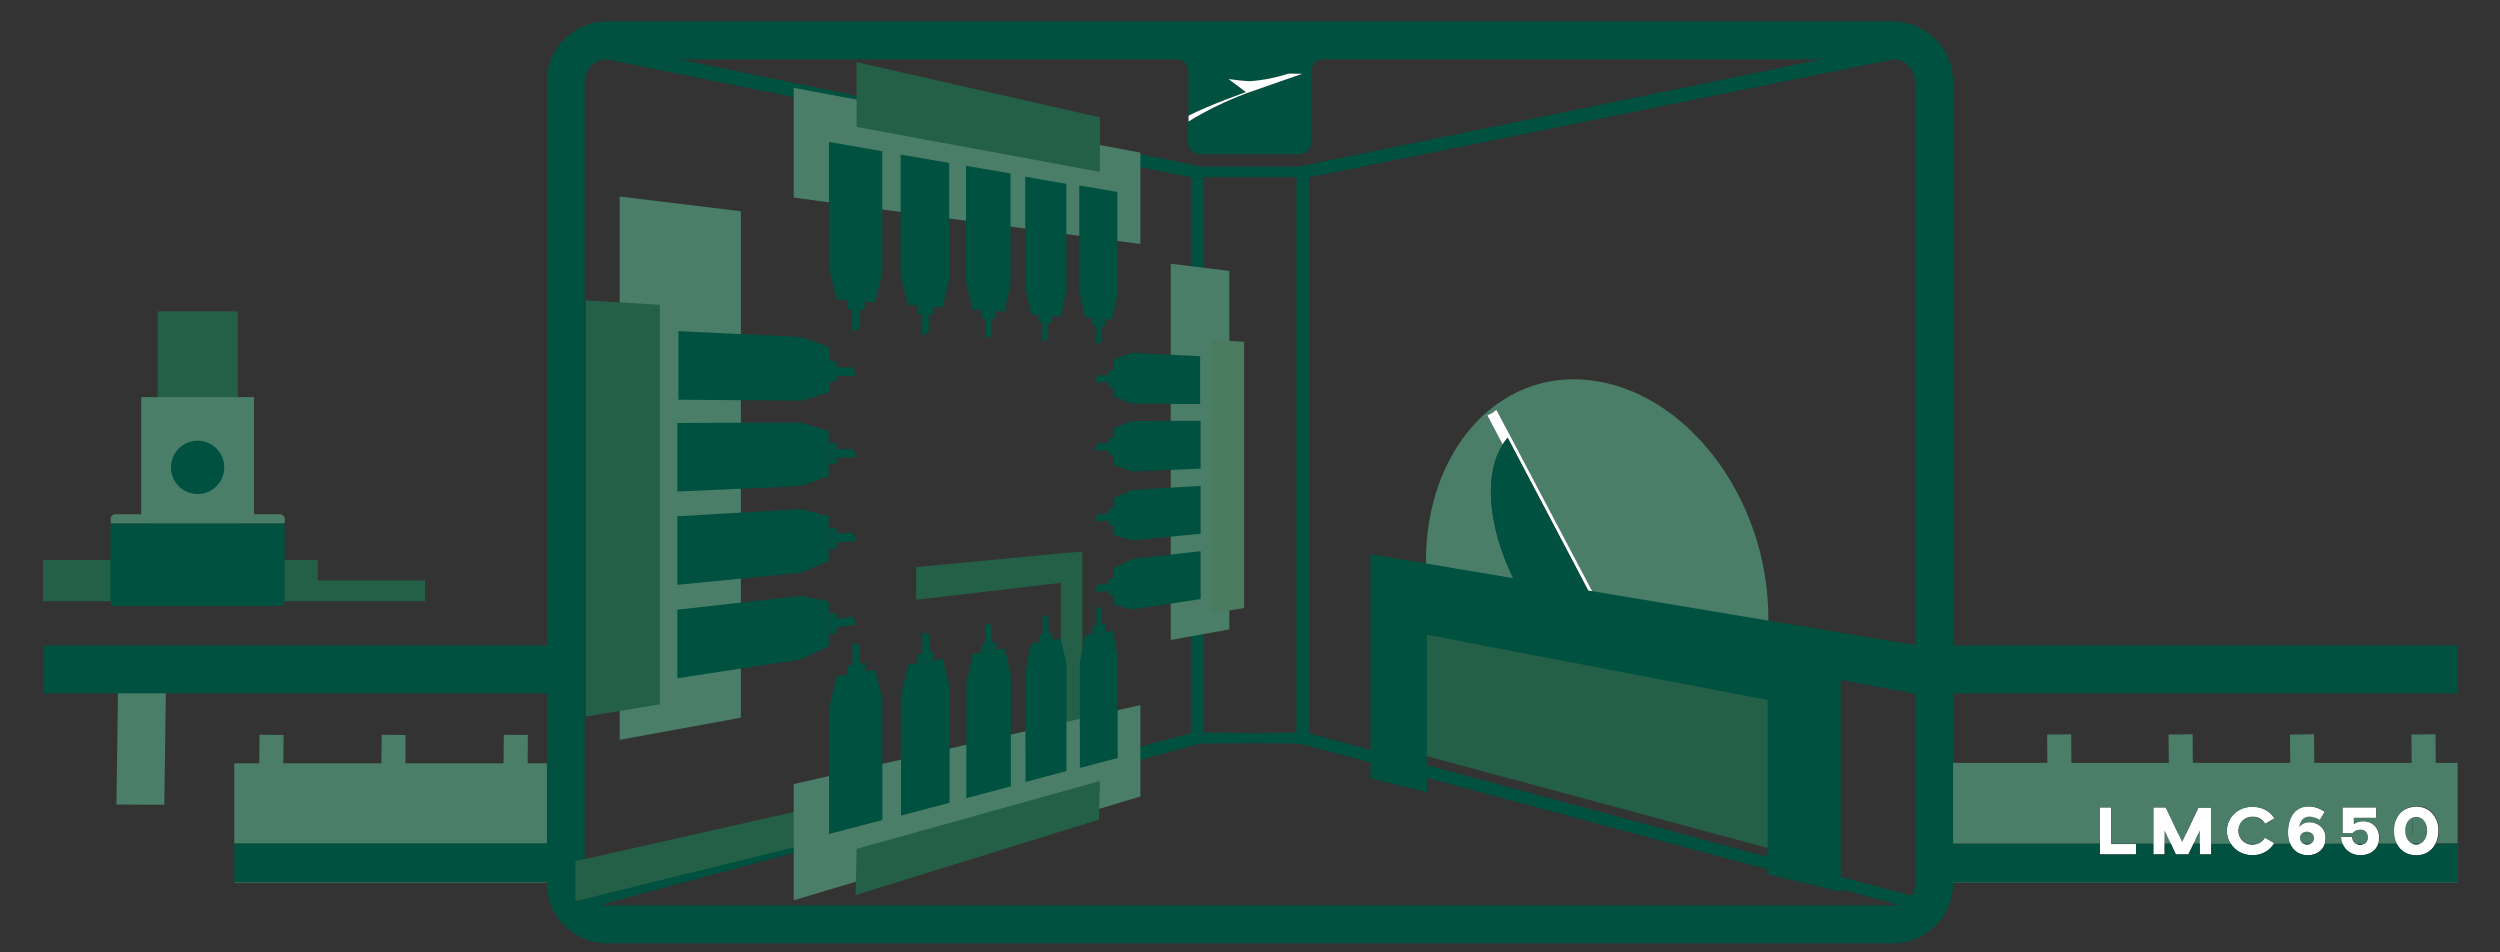 <?xml version="1.0" encoding="utf-8"?>
<!-- Generator: Adobe Illustrator 25.2.3, SVG Export Plug-In . SVG Version: 6.00 Build 0)  -->
<svg version="1.1" xmlns="http://www.w3.org/2000/svg" xmlns:xlink="http://www.w3.org/1999/xlink" x="0px" y="0px"
	 viewBox="0 0 1050 400" style="enable-background:new 0 0 1050 400;" xml:space="preserve">
<rect x="0" y="0" width="1050" height="400" fill="#333333" stroke="none"/>
<style type="text/css">
	.st0{fill:none;}
	.st1{fill:#246047;}
	.st2{fill:#005140;}
	.st3{fill:#4A7E68;}
	.st4{fill:#FFFFFF;}
	.st5{fill:#4B7B5E;}
</style>
<g data-highlighted="LMC650_StepIn_Out">
	<g>
		<path class="st0" d="M229.8,370.9v-118l-33.3-0.1l0-8.9c0-9.9-8-18-18-18l-27,0c0-4.7-3.8-8.5-8.4-8.5l-5.5-0.1l0-6.8
			c0-7.1-5.8-12.8-12.9-12.8v-66.8c0-9.9-8-18-18-18l-47.3-0.1c-10,0-18,8-18,18l0,66.9h0c-7,0-12.7,5.7-12.7,12.7l0,6.8l-10.5,0
			c-9.9,0-17.9,8.1-17.9,18v56c0,9.9,8,17.9,17.9,18l13.2,0.1l-0.3,28.4c-0.1,10,8,18.2,18,18.2l31.5,0l0,14.6c0,9.9,8,18,18,18
			l139,0.3C232.7,384.3,229.8,378,229.8,370.9z"/>
		<path class="st0" d="M1031.8,253.1H820.3v117.8c0,6.8-2.7,12.9-7,17.4h218.5c9.9,0,18-8.1,18-18v-99.3
			C1049.8,261.1,1041.7,253.1,1031.8,253.1z"/>
	</g>
</g>
<g data-group="LMC650_StepIn_Out">
	<g id="STEP_IN_2_">
		<g id="Group_49_2_">
			<path id="Rectangle_32_2_" class="st1" d="M18.1,235.2h115.4v8.6l45,0l0,8.7H18.1V235.2z"/>
			<rect id="Rectangle_33_2_" x="66.2" y="130.8" class="st1" width="33.7" height="104.4"/>
			<g>
				<path class="st2" d="M117.6,219.8l-69.3,0l-1.9,0v32.8c0,1,0.8,1.9,1.9,1.9h69.3c1,0,1.9-0.8,1.9-1.9v-32.8L117.6,219.8z"/>
				<path class="st3" d="M117.6,216h-10.9v-15.2v-17v-17H59.3v17v17V216H48.4c-1,0-1.9,0.8-1.9,1.9v0v1.9l1.9,0l69.3,0l1.9,0v-1.9
					c0,0,0,0,0,0v0c0,0,0,0,0,0C119.5,216.8,118.7,216,117.6,216z"/>
			</g>
			<circle id="Ellipse_4_2_" class="st2" cx="83" cy="196.3" r="11.2"/>
		</g>
		<path id="Path_154_2_" class="st3" d="M69,338l-20.1-0.1l0.7-50.6l20.1,0.1L69,338z"/>
	</g>
	<g>
		<path class="st3" d="M1010.2,349c0,2.8,1.3,4.6,2.8,5.4h3.6c1.3-0.7,2.4-2,2.7-4.2l-6.2,0l-0.1-6.7
			C1011.5,344.3,1010.2,346.1,1010.2,349z"/>
		<polygon class="st3" points="918.1,350.2 914.9,350.2 916.5,353.6 		"/>
		<path class="st3" d="M966,351.9c0,1.1,0.5,1.9,1.4,2.4h3.2c0.8-0.5,1.4-1.4,1.4-2.4c0-0.7-0.3-1.3-0.7-1.8l-4.6,0
			C966.3,350.6,966,351.2,966,351.9z"/>
		<polygon class="st3" points="909.1,354.3 911.7,354.3 909.1,348.8 		"/>
		<polygon class="st3" points="921.3,354.3 923.9,354.3 923.9,348.8 		"/>
		<path class="st3" d="M1019.3,350.2c0.1-0.4,0.1-0.8,0.1-1.2c0-3.9-2.4-5.8-4.6-5.8c-0.6,0-1.2,0.1-1.7,0.4l0.1,6.7L1019.3,350.2z"
			/>
		<path class="st3" d="M969,349.2c-1,0-1.8,0.4-2.3,1l4.6,0C970.7,349.6,969.9,349.2,969,349.2z"/>
		<path class="st3" d="M965.7,347.3c0.7-0.8,1.8-1.9,4.4-1.9c0.7,0,1.4,0.1,2.2,0.3l0-2.3c-0.6-0.2-1.4-0.4-2.1-0.4
			C967.1,343,966.3,345.1,965.7,347.3z"/>
		<path class="st2" d="M948.2,354.3H944c0.6,0.2,1.3,0.4,2.1,0.4C946.8,354.7,947.5,354.6,948.2,354.3z"/>
		<path class="st2" d="M969,354.8c0.6,0,1.1-0.2,1.6-0.4h-3.2C967.8,354.6,968.4,354.8,969,354.8z"/>
		<path class="st2" d="M993.1,354.3h-3.4c0.5,0.3,1,0.5,1.7,0.5C991.9,354.8,992.5,354.6,993.1,354.3z"/>
		<path class="st2" d="M1014.8,354.8c0.6,0,1.2-0.2,1.8-0.5h-3.6C1013.6,354.6,1014.2,354.8,1014.8,354.8z"/>
		<g>
			<polygon class="st4" points="886.7,354.3 886.7,339.1 882,339.1 882,354.3 882,358.8 897.1,358.8 897.1,354.4 886.7,354.4 			"/>
			<polygon class="st4" points="921.3,343.5 918.1,350.2 916.5,353.6 914.9,350.2 911.2,342.4 909.6,339.1 904.4,339.1 904.4,354.3 
				904.4,358.8 909.1,358.8 909.1,354.3 909.1,348.8 911.7,354.3 913.8,358.8 919.1,358.8 921.3,354.3 923.9,348.8 923.9,354.3 
				923.9,358.8 928.7,358.8 928.7,354.3 928.7,339.1 923.4,339.1 			"/>
			<path class="st4" d="M946.1,343c2.5,0,4.3,1.2,5.2,3l4-2.3c-1.8-3-5.1-4.9-9.3-4.9c-6.2,0-10.7,4.6-10.7,10.1
				c0,2.1,0.6,3.9,1.6,5.5c1.8,2.9,5.1,4.8,9.1,4.8c4,0,7.2-2,9-4.8c0.1-0.1,0.1-0.2,0.2-0.3l-4-2.3c-0.7,1.2-1.7,2.1-3.1,2.6
				c-0.6,0.2-1.3,0.4-2.1,0.4c-0.7,0-1.4-0.1-2.1-0.4c-2.3-0.8-3.8-3.1-3.8-5.5C940.2,345.6,942.6,343,946.1,343z"/>
			<path class="st4" d="M972.2,345.7c-0.7-0.2-1.4-0.3-2.2-0.3c-2.5,0-3.6,1.2-4.4,1.9c0.6-2.1,1.4-4.3,4.4-4.3
				c0.8,0,1.5,0.2,2.1,0.4c1.1,0.4,2,0.9,2.2,1.1l2.1-3.6c-0.7-0.3-2.2-1.4-4.3-1.9c-0.7-0.2-1.5-0.3-2.4-0.3c-4.1,0-6.4,2.1-7.7,5
				c-0.8,1.8-1.1,3.9-1.1,5.9c0,1.9,0.3,3.4,0.9,4.8c1.3,3.2,4.1,4.8,7.4,4.8c3.3,0,6.2-1.7,7.2-4.8c0.2-0.7,0.3-1.5,0.3-2.4
				C976.8,348.5,974.6,346.4,972.2,345.7z M969,354.8c-0.6,0-1.1-0.2-1.6-0.4c-0.8-0.5-1.4-1.4-1.4-2.4c0-0.7,0.2-1.3,0.6-1.7
				c0.5-0.6,1.3-1,2.3-1c0.9,0,1.7,0.4,2.3,0.9c0.4,0.5,0.7,1.1,0.7,1.8c0,1.1-0.6,1.9-1.4,2.4C970.1,354.6,969.6,354.8,969,354.8z"
				/>
			<path class="st4" d="M992.4,344.9c-1.7,0-2.9,0.6-3.8,1.2v-2.6h9.4v-4.4h-14.2V350h4.2c0.8-0.8,1.7-1.5,3.5-1.5
				c1.5,0,2.9,1,2.9,3.3c0,1.3-0.6,2.2-1.4,2.6c-0.5,0.3-1.2,0.5-1.8,0.5c-0.6,0-1.2-0.2-1.7-0.5c-1-0.6-1.6-1.7-1.6-2.9h-4.8
				c0,1,0.2,2,0.6,2.9c1.1,2.7,3.8,4.8,7.5,4.8c3.7,0,6.6-1.7,7.6-4.8c0.3-0.8,0.4-1.7,0.4-2.6C999.3,348.6,997.2,344.9,992.4,344.9
				z"/>
			<path class="st4" d="M1023.1,344c-1.5-3.2-4.4-5.2-8.3-5.2c-0.6,0-1.2,0.1-1.8,0.2c-4.8,0.8-7.7,4.8-7.7,10.1
				c0,2,0.4,3.8,1.2,5.4c1.5,2.9,4.4,4.8,8.2,4.8c3.8,0,6.6-1.9,8.1-4.8c0.8-1.5,1.3-3.4,1.3-5.4
				C1024.2,347.1,1023.8,345.4,1023.1,344z M1014.8,354.8c-0.6,0-1.2-0.2-1.8-0.5c-1.5-0.8-2.8-2.6-2.8-5.4c0-2.9,1.3-4.7,2.9-5.4
				c0.6-0.3,1.2-0.4,1.7-0.4c2.2,0,4.6,1.9,4.6,5.8c0,0.4,0,0.8-0.1,1.2c-0.3,2.1-1.4,3.5-2.7,4.2
				C1016,354.6,1015.4,354.8,1014.8,354.8z"/>
		</g>
	</g>
	<g>
		<polygon class="st0" points="909.1,358.8 909.1,354.3 911.7,354.3 913.8,358.8 919.1,358.8 921.3,354.3 923.9,354.3 923.9,358.8 
			928.7,358.8 928.7,354.3 928.7,339.1 923.4,339.1 921.3,343.5 918.1,350.2 914.9,350.2 911.2,342.4 909.6,339.1 904.4,339.1 
			904.4,354.3 904.4,358.8 		"/>
		<path class="st0" d="M946.1,359.2c4,0,7.2-2,9-4.8c0.1-0.1,0.1-0.2,0.2-0.3l-4-2.3c-0.7,1.2-1.7,2.1-3.1,2.6H944
			c-2.3-0.8-3.8-3.1-3.8-5.5c0-3.2,2.4-5.8,5.9-5.8c2.5,0,4.3,1.2,5.2,3l4-2.3c-1.8-3-5.1-4.9-9.3-4.9c-6.2,0-10.7,4.6-10.7,10.1
			c0,2.1,0.6,3.9,1.6,5.5C938.8,357.3,942.1,359.2,946.1,359.2z"/>
		<path class="st0" d="M1014.8,359.2c3.8,0,6.6-1.9,8.1-4.8c0.8-1.5,1.3-3.4,1.3-5.4c0-1.8-0.4-3.5-1.1-5c-1.5-3.2-4.4-5.2-8.3-5.2
			c-0.6,0-1.2,0.1-1.8,0.2c-4.8,0.8-7.7,4.8-7.7,10.1c0,2,0.4,3.8,1.2,5.4C1008.1,357.3,1011,359.2,1014.8,359.2z"/>
		<path class="st0" d="M991.3,359.2c3.7,0,6.6-1.7,7.6-4.8c0.3-0.8,0.4-1.7,0.4-2.6c0-3.1-2.1-6.8-6.9-6.8c-1.7,0-2.9,0.6-3.8,1.2
			v-2.6h9.4v-4.4h-14.2V350h4.2c0.8-0.8,1.7-1.5,3.5-1.5c1.5,0,2.9,1,2.9,3.3c0,1.3-0.6,2.2-1.4,2.6h-3.4c-1-0.6-1.6-1.7-1.6-2.9
			h-4.8c0,1,0.2,2,0.6,2.9C985,357,987.6,359.2,991.3,359.2z"/>
		<path class="st0" d="M969.3,359.2c3.3,0,6.2-1.7,7.2-4.8c0.2-0.7,0.3-1.5,0.3-2.4c0-3.5-2.1-5.6-4.6-6.3l0-2.3
			c1.1,0.4,2,0.9,2.2,1.1l2.1-3.6c-0.7-0.3-2.2-1.4-4.3-1.9c-0.7-0.2-1.5-0.3-2.4-0.3c-4.1,0-6.4,2.1-7.7,5
			c-0.8,1.8-1.1,3.9-1.1,5.9c0,1.9,0.3,3.4,0.9,4.8C963.2,357.5,966,359.2,969.3,359.2z"/>
		<polygon class="st0" points="897.1,358.8 897.1,354.4 886.7,354.4 886.7,354.3 886.7,339.1 882,339.1 882,354.3 882,358.8 		"/>
		<polygon class="st3" points="229.8,320.6 221.6,320.6 221.7,308.7 211.6,308.6 211.5,320.6 170.3,320.6 170.3,308.7 160.3,308.6 
			160.2,320.6 119,320.6 119.1,308.7 109,308.6 108.9,320.6 98.4,320.6 98.4,354.3 229.8,354.3 		"/>
		<rect x="98.4" y="370.6" class="st3" width="131.3" height="0.3"/>
		<rect x="18.1" y="271.1" class="st2" width="211.7" height="20.1"/>
		<rect x="98.4" y="354.3" class="st2" width="0.1" height="16.2"/>
		<rect x="98.4" y="354.3" class="st2" width="131.3" height="16.2"/>
		<rect x="820.3" y="271.1" class="st2" width="211.9" height="20.1"/>
		<path class="st3" d="M820.3,354.3H882v-15.2h4.8v15.2h17.6v-15.2h5.3l1.5,3.3l3.7,7.9l3.2,0l3.1-6.6l2.1-4.4h5.3v15.2h8.3
			c-1-1.6-1.6-3.5-1.6-5.5c0-5.5,4.5-10.1,10.7-10.1c4.2,0,7.5,2,9.3,4.9l-4,2.3c-0.9-1.8-2.8-3-5.2-3c-3.5,0-5.9,2.5-5.9,5.8
			c0,2.5,1.5,4.7,3.8,5.5h4.2c1.4-0.5,2.4-1.4,3.1-2.6l4,2.3c-0.1,0.1-0.1,0.2-0.2,0.3h6.8c-0.6-1.3-0.9-2.9-0.9-4.8
			c0-2,0.3-4.1,1.1-5.9c1.2-2.8,3.6-5,7.7-5c0.9,0,1.6,0.1,2.4,0.3c2.2,0.5,3.7,1.5,4.3,1.9l-2.1,3.6c-0.2-0.2-1-0.7-2.2-1.1l0,2.3
			c2.4,0.8,4.6,2.9,4.6,6.3c0,0.9-0.1,1.6-0.3,2.4h7.4c-0.4-0.9-0.6-1.9-0.6-2.9h4.8c0,1.3,0.6,2.4,1.6,2.9h3.4
			c0.8-0.5,1.4-1.3,1.4-2.6c0-2.3-1.4-3.3-2.9-3.3c-1.8,0-2.8,0.8-3.5,1.5h-4.2v-10.9h14.2v4.4h-9.4v2.6c0.8-0.6,2.1-1.2,3.8-1.2
			c4.8,0,6.9,3.7,6.9,6.8c0,1-0.1,1.8-0.4,2.6h7.7c-0.8-1.5-1.2-3.4-1.2-5.4c0-5.2,2.9-9.3,7.7-10.1c0.6-0.1,1.1-0.2,1.8-0.2
			c3.9,0,6.9,2,8.3,5.2c0.7,1.5,1.1,3.2,1.1,5c0,2-0.4,3.8-1.3,5.4h9.2v16.2H820.3v0.3h211.9v-50.3h-9.2l-0.1-12l-10.1,0.1l0.1,11.9
			H972l-0.1-12l-10.1,0.1l0.1,11.9h-40.9l-0.1-12l-10.1,0.1l0.1,11.9h-40.9l-0.1-12l-10.1,0.1l0.1,11.9h-39.7V354.3z"/>
		<path class="st2" d="M1032.2,370.6v-16.2h-9.2c-1.5,2.9-4.4,4.8-8.1,4.8c-3.8,0-6.7-1.9-8.2-4.8h-7.7c-1,3.1-3.9,4.8-7.6,4.8
			c-3.7,0-6.3-2.1-7.5-4.8h-7.4c-1,3.1-3.8,4.8-7.2,4.8c-3.3,0-6-1.7-7.4-4.8h-6.8c-1.8,2.8-5,4.8-9,4.8c-4,0-7.3-1.9-9.1-4.8h-8.3
			v4.5h-4.8v-4.5h-2.6l-2.1,4.5h-5.3l-2.1-4.5h-2.6v4.5h-4.8v-4.5h-17.6v0.1h10.4v4.4H882v-4.5h-61.6v16.2H1032.2z"/>
	</g>
</g>
<g data-group="CABINA">
	<g id="_x31_0_2_">
		<path class="st2" d="M819.1,373.3l-5.2-351.2l-6.1-5l-0.6,0.1l-0.9-0.7L548.7,69.3l-3.6,0.7L525,70L504.8,70l-3.6-0.7L243.7,16.4
			l-0.9,0.7l-0.6-0.1l-6.1,5l-5.2,351.2l3,2.5l0,2.4l6.4,5.1L501.5,313l2.8-0.7l1.2,0l19.5-0.2l19.5,0.2l1.2,0l2.8,0.7l261.3,70.3
			l6.4-5.1l0-2.4L819.1,373.3z M500.3,307.9L244,377.1l-5,1.2l0-0.2l0.1-5.3l3.7-350.3l257.5,52V307.9z M544.5,74.5v233.2l-19.5,0.2
			l-19.5-0.2V74.5v-0.1l19.5,0l19.5,0V74.5z M806,377.1l-256.3-69.1V74.5l257.5-52l3.7,350.3l0.1,5.3l0,0.2L806,377.1z"/>
		<path id="Path_3170_1_" class="st2" d="M795.1,9H255c-14,0-25.3,11.3-25.3,25.3v336.6c0,14,11.3,25.3,25.3,25.3h540
			c14,0,25.3-11.3,25.3-25.3V34.3C820.3,20.4,809,9.1,795.1,9z M804.4,370.9c0,5.2-4.2,9.4-9.4,9.4H255c-5.2,0-9.4-4.2-9.4-9.4v0
			V34.3c0-5.2,4.2-9.4,9.4-9.4l0,0h239.1c2.7,0,4.9,2.2,5,4.9v18.8c8.2-4.2,24.1-9.9,24.1-9.9l-7.3-5.5l0.8,0.1
			c2.7,0.4,5.4,0.7,8.2,0.8c5.6-0.4,11-1.5,16.3-3.2l5.6,0.1l-23.2,8.1c-8.5,3.2-16.8,7.2-24.6,12v8.7c0,2.8,2.2,5,5,5h41.7
			c2.8,0,5-2.2,5-5V29.9c0-2.7,2.2-5,5-5h239.2c5.2,0,9.4,4.2,9.4,9.4V370.9z"/>
		<path id="Path_3169_2_" class="st4" d="M523.7,39.1l23.2-8.1l-5.6-0.1c-5.3,1.7-10.8,2.8-16.3,3.2c-2.7-0.1-5.5-0.4-8.2-0.8
			l-0.8-0.1l7.3,5.5c0,0-15.9,5.6-24.1,9.9V51C506.9,46.3,515.1,42.3,523.7,39.1z"/>
	</g>
</g>
<g data-highlighted="LMC650_MM">
	<path class="st0" d="M534.3,126.2v-12.5c0-9.1-6.8-16.8-15.8-17.9l-21.6-2.6V64.1c0-8.7-6.2-16.1-14.7-17.7L480,46
		c0-6.5-4.5-12.1-10.8-13.6L358,7.2c-8.3-1.9-16.2,4.4-16.2,13l-5.1-1c-11.1-2.1-21.3,6.4-21.3,17.7l0,34.2l-52.9-6.4
		c-10.7-1.3-20.2,7.1-20.2,17.9v25.3c-7.7-0.5-14.2,5.6-14.2,13.3v186.6c0,7.5,6.8,13.3,14.2,12.1c0,6.4,5.8,11.3,12.2,10.2l60.9-11
		v7.6l-77.6,17.5c-8.2,1.8-14,9.1-14,17.6v16.8c0,11.7,11,20.3,22.3,17.5l69.3-17.1c0,11.8,11.3,20.2,22.6,16.8l3.1-0.9
		c-0.1,2.9,2.7,5,5.5,4.1l128.6-39.9c2.5-0.8,4.2-3.1,4.3-5.7l4.7-1.4c7.6-2.3,12.8-9.3,12.8-17.2v-48.4l29.8-5.4
		c4.4-0.8,7.6-4.6,7.6-9.1c3.5-0.6,6.2-3.7,6.2-7.3V132.7C540.5,129.3,537.8,126.4,534.3,126.2z"/>
</g>
<g data-group="LMC650_MM">
	<path id="Path_159_1_" class="st1" d="M445.5,232.4l-60.7,5.8v13.7l60.7-7.1v71l-203.8,45.9v16.8l212.9-52.6v-94.2L445.5,232.4z"/>
	<g id="Group_77_1_" transform="translate(1.663 21.73)">
		<path id="Rectangle_62_1_" class="st3" d="M258.6,289V60.8l50.9,6.2v212.7L258.6,289z"/>
		<path id="Rectangle_63_1_" class="st1" d="M244.4,104.4l31.1,1.9v167.8l-31.1,5.1V104.4z"/>
		<g id="Group_688_1_" transform="translate(14.821 21.747)">
			<g id="Group_684_1_" transform="translate(0 42.79)">
				<path id="Path_3174_1_" class="st2" d="M334.9,179.7v-2.5l8.2-1.1l-1.4-3.4l-6.8,0.9v-2.5l-3.3,0.4v8.7L334.9,179.7z"/>
				<path id="Path_3175_1_" class="st2" d="M319.9,190.7l11.7-5.5v-18.8l-11.7-2.4l-51.9,5.8v28.8L319.9,190.7z"/>
			</g>
			<g id="Group_685_1_" transform="translate(0 28.751)">
				<path id="Path_3176_1_" class="st2" d="M334.9,158.1v-2.5l8.2-0.7l-1.4-3.5l-6.8,0.5v-2.5l-3.3,0.2v8.7L334.9,158.1z"/>
				<path id="Path_3177_1_" class="st2" d="M319.9,168.3l11.7-4.9v-18.8l-11.7-3l-51.9,3v28.8L319.9,168.3z"/>
			</g>
			<g id="Group_686_1_" transform="translate(0 14.765)">
				<path id="Path_3178_1_" class="st2" d="M334.9,136.5V134l8.2-0.2l-1.4-3.5l-6.8,0.1v-2.5l-3.3,0.1v8.7L334.9,136.5z"/>
				<path id="Path_3179_1_" class="st2" d="M319.9,145.9l11.7-4.2v-18.8l-11.7-3.7l-51.9,0.2v28.8L319.9,145.9z"/>
			</g>
			<g id="Group_687_1_" transform="translate(0.154)">
				<path id="Path_3180_1_" class="st2" d="M334.7,116.8v-2.5l8.2,0.2l-1.4-3.6l-6.8-0.2v-2.5l-3.3-0.1v8.7L334.7,116.8z"/>
				<path id="Path_3181_1_" class="st2" d="M320.1,124.8l11.7-3.6v-18.8l-11.7-4.3l-51.8-2.5v28.8L320.1,124.8z"/>
			</g>
		</g>
	</g>
	<g id="Group_80_1_" transform="translate(83.963 32.57)">
		<g id="Group_79_1_" transform="translate(12.247)">
			<path id="Rectangle_68_1_" class="st3" d="M395.5,236.2V78.2l24.6,3v150.6L395.5,236.2z"/>
			<path id="Rectangle_69_1_" class="st5" d="M426.3,222.8l-13.6,2.3v-115l13.6,0.9V222.8z"/>
		</g>
		<g id="Group_693_1_" transform="translate(0 14.444)">
			<g id="Group_689_1_" transform="translate(0 32.005)">
				<path id="Path_3182_1_" class="st2" d="M381.7,171.1v-2.1l-5.8,0.8l1-3.2l4.8-0.6V164l2.2-0.3v7.1L381.7,171.1z"/>
				<path id="Path_3183_1_" class="st2" d="M391.5,176.9l-7.6-1.9v-15.4l7.6-3.9l28.8-3.2v20.1L391.5,176.9z"/>
			</g>
			<g id="Group_690_1_" transform="translate(0 21.445)">
				<path id="Path_3184_1_" class="st2" d="M381.7,152.2v-2.1l-5.8,0.5l1-3.1l4.8-0.4V145l2.2-0.2v7.1L381.7,152.2z"/>
				<path id="Path_3185_1_" class="st2" d="M391.5,158.5l-7.6-2.3v-15.4l7.6-3.5l28.8-1.7v20.1L391.5,158.5z"/>
			</g>
			<g id="Group_691_1_" transform="translate(0 10.925)">
				<path id="Path_3186_1_" class="st2" d="M381.7,133.3v-2.1l-5.8,0.2l1-3.1l4.8-0.1v-2.1l2.2,0v7.1L381.7,133.3z"/>
				<path id="Path_3187_1_" class="st2" d="M391.5,140.1l-7.6-2.7v-15.4l7.6-3.1l28.8-0.1v20.1L391.5,140.1z"/>
			</g>
			<g id="Group_692_1_">
				<path id="Path_3188_1_" class="st2" d="M381.7,115.7v-2.1l-5.8-0.1l1-3l4.8,0.1v-2.1l2.2,0.1v7.1L381.7,115.7z"/>
				<path id="Path_3189_1_" class="st2" d="M391.3,122.5l-7.6-3.1v-15.5l7.6-2.7l28.8,1.4v20.1L391.3,122.5z"/>
			</g>
		</g>
	</g>
	<g id="Group_700_1_" transform="translate(35.263)">
		<g id="Group_82_1_">
			<path id="Rectangle_61_1_" class="st3" d="M298.1,36.9l145.6,27.2v38.4L298.1,83L298.1,36.9z"/>
			<path id="Rectangle_74_1_" class="st1" d="M426.7,49.3v22.9L324.5,53.3V26.1L426.7,49.3z"/>
		</g>
		<g id="Group_699_1_" transform="translate(5.694 12.925)">
			<g id="Group_694_1_">
				<path id="Path_3190_1_" class="st2" d="M314.8,116.9l2.2,0.1v9.4l3.1-1.5v-7.8l2.1,0.1v-3.7l-7.4-0.5L314.8,116.9z"/>
				<path id="Path_3191_1_" class="st2" d="M307.2,99.6l3.3,13.3l16,1.2l3.1-12.4V50.6l-22.4-3.9L307.2,99.6z"/>
			</g>
			<g id="Group_695_1_" transform="translate(11.605 1.998)">
				<path id="Path_3192_1_" class="st2" d="M332.7,116.9l2,0.1v9l2.8-1.4v-7.4l1.9,0.1v-3.5l-6.8-0.5L332.7,116.9z"/>
				<path id="Path_3193_1_" class="st2" d="M325.7,100.4l3,12.7l14.6,1.1l2.8-11.8V53.5L325.7,50V100.4z"/>
			</g>
			<g id="Group_696_1_" transform="translate(22.165 3.815)">
				<path id="Path_3194_1_" class="st2" d="M349,116.9l1.8,0.1v8.6l2.6-1.4v-7.1l1.8,0.1v-3.4l-6.2-0.5L349,116.9z"/>
				<path id="Path_3195_1_" class="st2" d="M342.6,101.1l2.7,12.1l13.4,1l2.6-11.3V56.1l-18.7-3.2L342.6,101.1z"/>
			</g>
			<g id="Group_697_1_" transform="translate(31.733 5.59)">
				<path id="Path_3196_1_" class="st2" d="M363.4,116.7l1.7,0.1v8.3l2.4-1.3V117l1.7,0.1v-3.2l-5.7-0.4V116.7z"/>
				<path id="Path_3197_1_" class="st2" d="M357.9,102l2.5,11.6l12.4,0.9l2.4-10.9V58.7l-17.3-3L357.9,102z"/>
			</g>
			<g id="Group_698_1_" transform="translate(40.534 6.977)">
				<path id="Path_3198_1_" class="st2" d="M377.4,116.9l1.5,0.1v8l2.2-1.3v-6.6l1.5,0.1v-3.1l-5.3-0.4L377.4,116.9z"/>
				<path id="Path_3199_1_" class="st2" d="M371.9,102.4l2.3,11.1l11.4,0.8l2.2-10.5V60.7l-16-2.7V102.4z"/>
			</g>
		</g>
	</g>
	<g id="Group_707_1_" transform="translate(35.263 88.049)">
		<g id="Group_82-2_1_" transform="translate(0 15.873)">
			<path id="Rectangle_61-2_1_" class="st3" d="M298.1,225.4l145.6-33.2v38.4l-145.6,43.6V225.4z"/>
			<path id="Rectangle_74-2_1_" class="st1" d="M324.1,272l0.4-19.4l102.2-28.5l-0.4,16.2L324.1,272z"/>
		</g>
		<g id="Group_706_1_" transform="translate(5.749)">
			<g id="Group_701_1_" transform="translate(0 5.745)">
				<path id="Path_3200_1_" class="st2" d="M314.9,185.8l2.2-0.3V176l3.1,1.2v7.7l2.1-0.3v3.7l-7.4,1.2L314.9,185.8z"/>
				<path id="Path_3201_1_" class="st2" d="M307.2,203.8l3.3-13.6l16-2.7l3.1,12.1v51l-22.4,5.9V203.8z"/>
			</g>
			<g id="Group_702_1_" transform="translate(11.6 4.103)">
				<path id="Path_3202_1_" class="st2" d="M332.8,182.7l2-0.3v-9l2.8,1.1v7.4l1.9-0.3v3.5l-6.8,1.1L332.8,182.7z"/>
				<path id="Path_3203_1_" class="st2" d="M325.8,199.9l3-12.9l14.6-2.4l2.8,11.6v48.8l-20.4,5.4L325.8,199.9z"/>
			</g>
			<g id="Group_703_1_" transform="translate(22.156 2.607)">
				<path id="Path_3204_1_" class="st2" d="M349.1,179.9l1.8-0.3V171l2.6,1.1v7.1l1.8-0.3v3.4l-6.2,1L349.1,179.9z"/>
				<path id="Path_3205_1_" class="st2" d="M342.7,196.3l2.7-12.4l13.4-2.2l2.6,11.1v46.8l-18.7,5L342.7,196.3z"/>
			</g>
			<g id="Group_704_1_" transform="translate(31.72 1.271)">
				<path id="Path_3206_1_" class="st2" d="M363.5,177.4l1.7-0.3v-8.3l2.4,1.1v6.8l1.7-0.3v3.2l-5.7,0.9V177.4z"/>
				<path id="Path_3207_1_" class="st2" d="M357.9,192.7l2.5-11.8l12.4-2l2.4,10.7v44.9l-17.2,4.6L357.9,192.7z"/>
			</g>
			<g id="Group_705_1_" transform="translate(40.518)">
				<path id="Path_3208_1_" class="st2" d="M377.4,175l1.5-0.3v-8l2.2,1.1v6.5l1.5-0.2v3.1l-5.3,0.9L377.4,175z"/>
				<path id="Path_3209_1_" class="st2" d="M372,190l2.3-11.3l11.4-1.9l2.2,10.3v43.2l-15.9,4.2V190z"/>
			</g>
		</g>
	</g>
</g>
<g data-highlighted="LMC650_Motor_Blade">
	<path class="st0" d="M724.5,370.6L724.5,370.6l-107.1-25.3l0,0c0,5.1-4.8,8.9-9.8,7.7l-36.2-8.7c-8.1-1.9-13.8-9.2-13.8-17.5
		l0-94.2c0-11.1,10-19.6,21-17.7l3.9,0.7c7.4-43.5,38.7-74.3,78.4-74.3c2.5,0,5.1,0.1,7.7,0.4c46.6,4.7,85.3,49.8,91.2,103.6l47.6,8
		c8.7,1.5,15,9,15,17.8v20.3c0,11.3-10.2,19.7-21.3,17.7l-10.1-1.9l0,67.3c0,11.7-10.9,20.2-22.2,17.5l-34.2-8.3
		C728.7,382.3,724.5,376.9,724.5,370.6z"/>
</g>
<g data-group="LMC650_Motor_Blade">
	<g id="LAMA-06_2_">
		<g>
			<path class="st3" d="M742.7,259.7c0-51.1-35-96-75.8-100.1c-38.4-3.9-68,30.3-68,76.1c0,0.4,0,0.8,0,1.2l36.8,6.2
				c-10.6-21.4-12.7-43.6-4.6-56.3l-6.4-12.2l2.8-1.5l-0.1-0.2l1.1-0.6l3.6,6.8l2.1,3.9l34.6,65.7l-0.1,0l-0.4,0.2l5.9,11.2
				l42.8,7.5l15.7,2.8l-1.5-11.2l11.4,1.9C742.7,260.6,742.7,260.1,742.7,259.7z"/>
			<path class="st4" d="M634.2,182.9l-2.1-3.9l-3.6-6.8l-1.1,0.6l0.1,0.2l-2.8,1.5l6.4,12.2c0.5-0.8,1.1-1.7,1.7-2.4
				c0.1-0.2,0.3-0.3,0.4-0.5l34,64.5l0.4,0.8l0.5-0.3l0.2-0.1l0.4-0.2l0.1,0L634.2,182.9z"/>
			<polygon class="st1" points="732.7,270.2 717,267.5 674.3,260 642.1,254.3 594.5,245.9 594.5,316.3 750.4,358.3 750.4,273.4 			
				"/>
		</g>
		<path class="st2" d="M667,248l-33.8-64.1c-0.1,0.2-0.3,0.3-0.4,0.5c-0.6,0.8-1.2,1.6-1.7,2.4c-8,12.6-6,34.6,4.4,56l-59.9-10
			l0,94.2l23.7,5.7v-66.1l143.1,27.4v73.2l30.7,7.4l0-89l31.4,5.8V271L667,248z"/>
	</g>
</g>
</svg>
